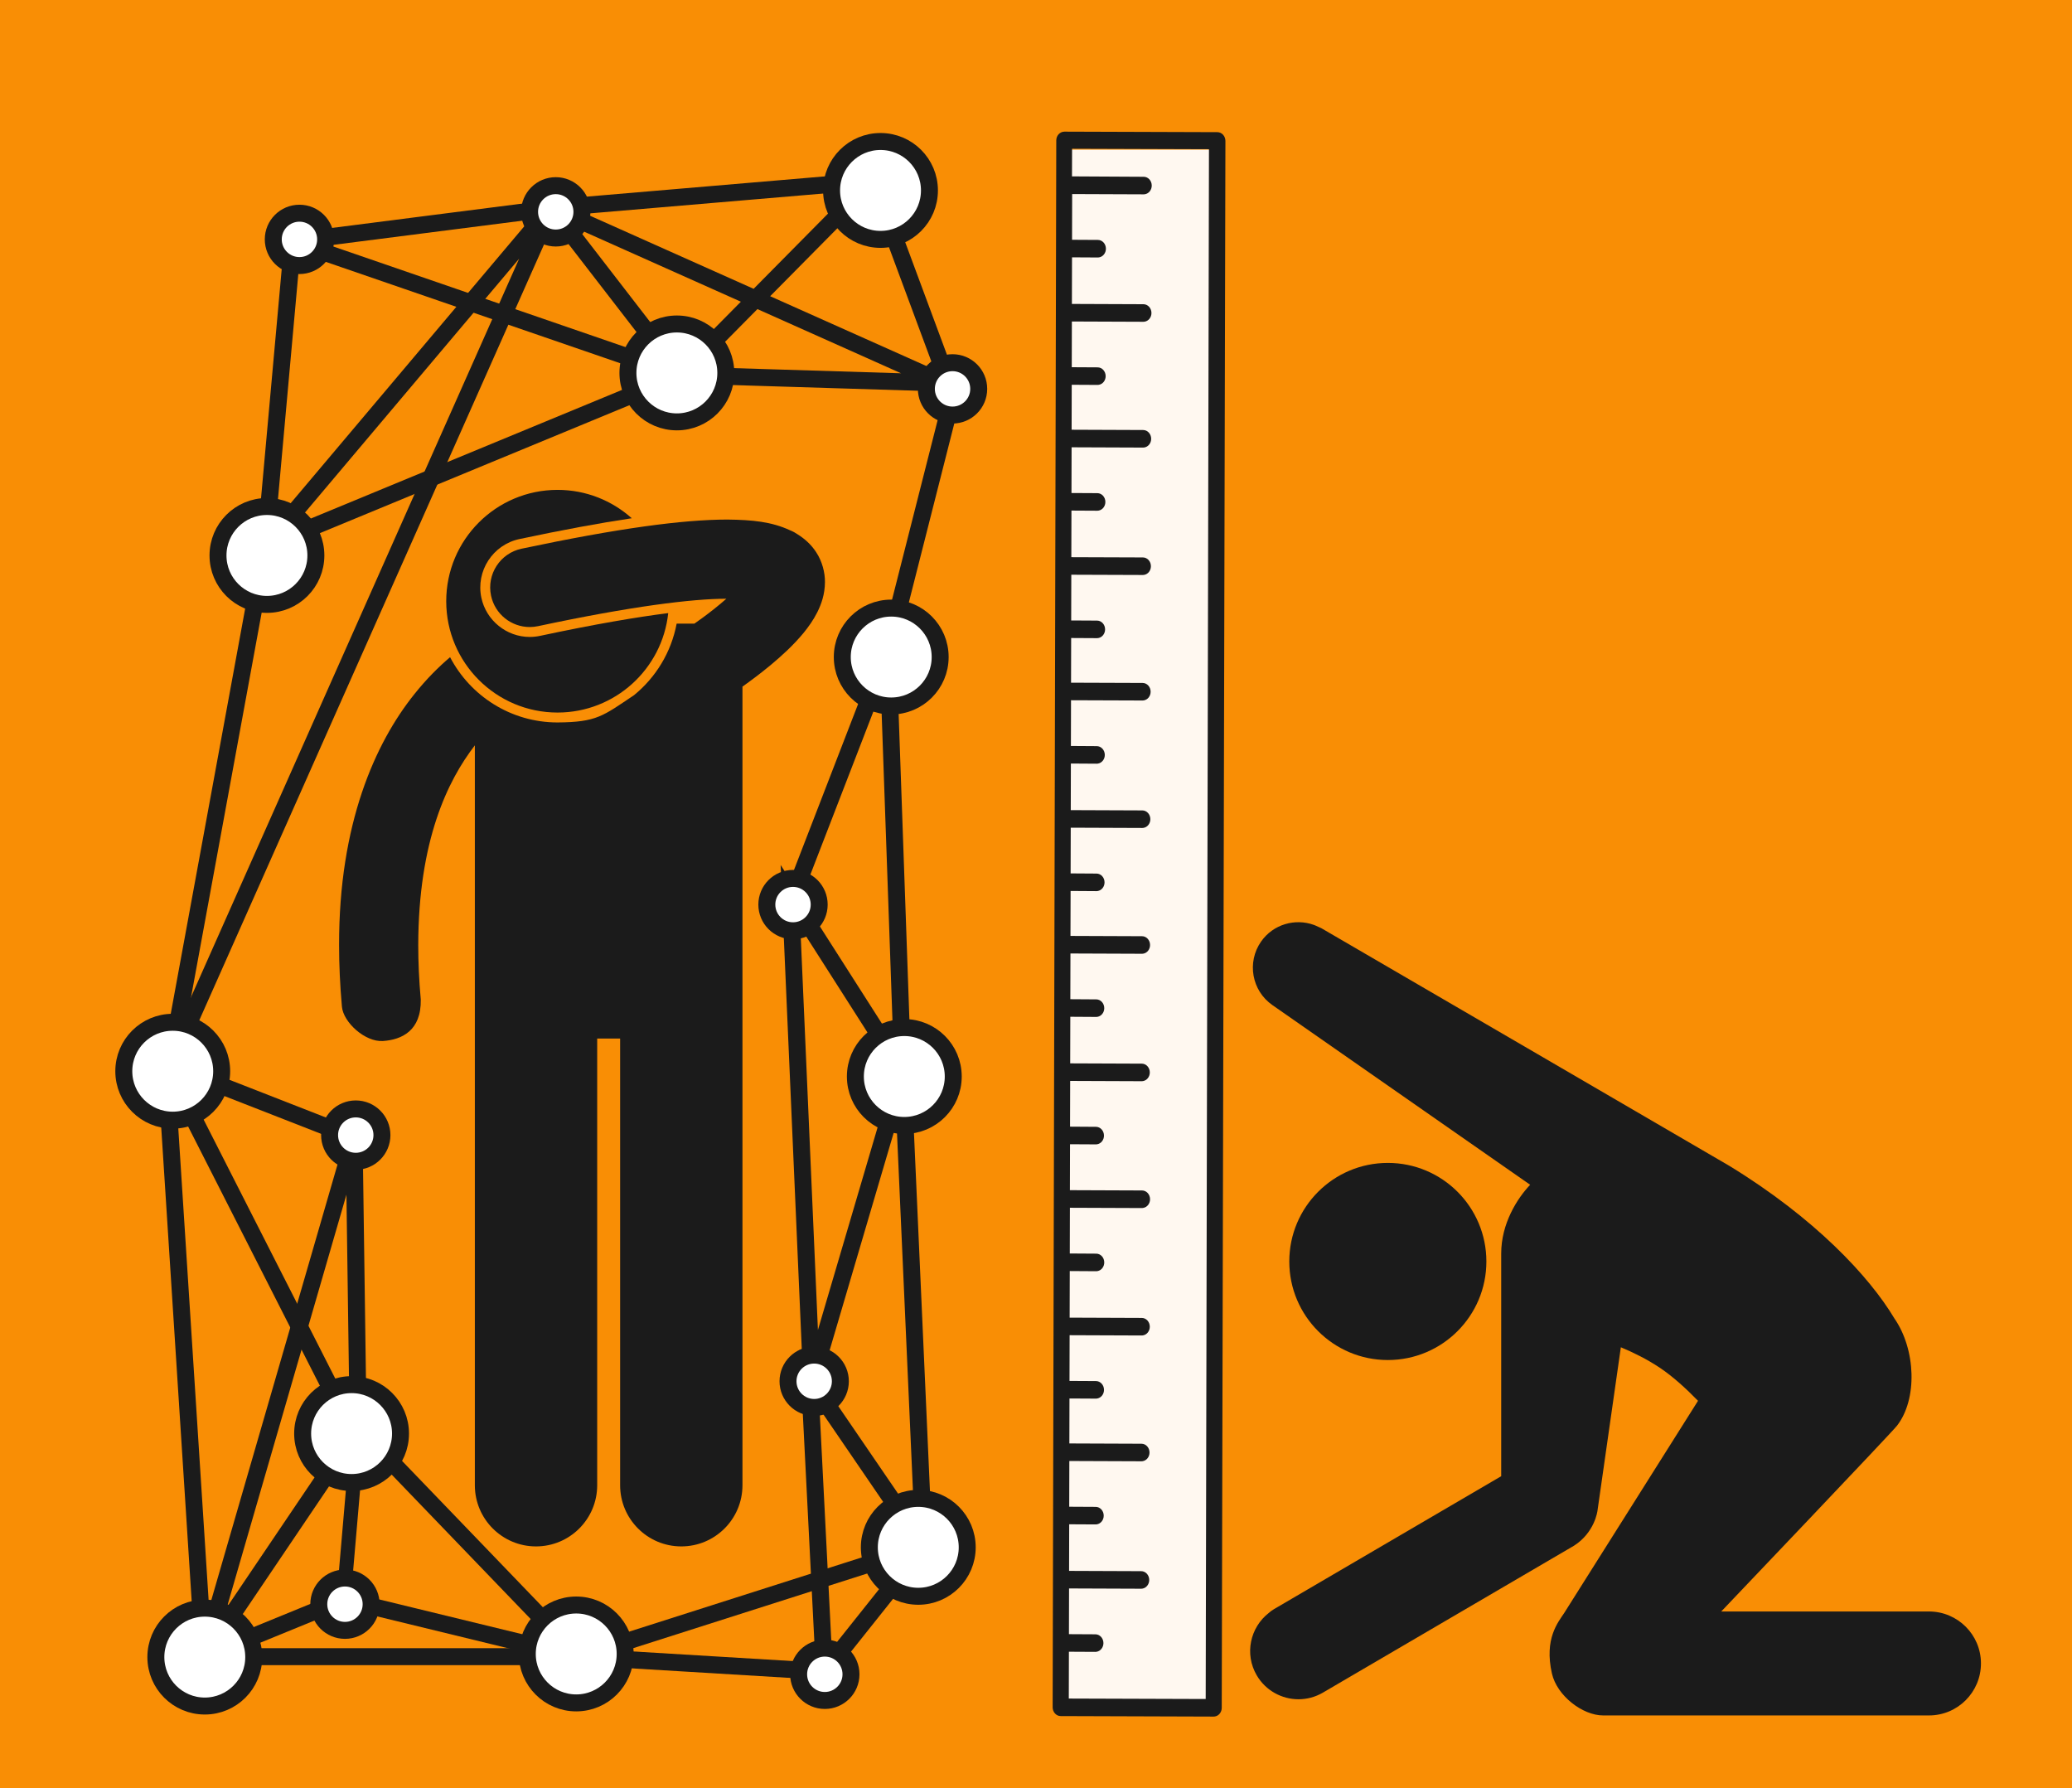 <?xml version="1.0" encoding="UTF-8" standalone="no"?>
<!-- Created with Inkscape (http://www.inkscape.org/) -->

<svg
   xmlns:dc="http://purl.org/dc/elements/1.1/"
   xmlns:cc="http://creativecommons.org/ns#"
   xmlns:rdf="http://www.w3.org/1999/02/22-rdf-syntax-ns#"
   xmlns:svg="http://www.w3.org/2000/svg"
   xmlns="http://www.w3.org/2000/svg"
   xmlns:sodipodi="http://sodipodi.sourceforge.net/DTD/sodipodi-0.dtd"
   xmlns:inkscape="http://www.inkscape.org/namespaces/inkscape"
   width="73.29mm"
   height="63.235mm"
   viewBox="0 0 73.29 63.235"
   version="1.1"
   id="svg5368"
   inkscape:version="0.92.3 (2405546, 2018-03-11)"
   sodipodi:docname="compare.svg">
  <defs
     id="defs5362" />
  <sodipodi:namedview
     id="base"
     pagecolor="#ffffff"
     bordercolor="#666666"
     borderopacity="1.0"
     inkscape:pageopacity="0.0"
     inkscape:pageshadow="2"
     inkscape:zoom="3.5313808"
     inkscape:cx="108.48594"
     inkscape:cy="118.11658"
     inkscape:document-units="mm"
     inkscape:current-layer="layer1"
     showgrid="false"
     inkscape:measure-start="0,0"
     inkscape:measure-end="0,0"
     inkscape:window-width="1871"
     inkscape:window-height="1025"
     inkscape:window-x="49"
     inkscape:window-y="27"
     inkscape:window-maximized="1"
     showguides="true"
     inkscape:guide-bbox="true" />
  <g
     inkscape:label="Layer 1"
     inkscape:groupmode="layer"
     id="layer1"
     transform="translate(-110.01,-186.007)">
    <rect
       style="display:inline;fill:#f98e05;fill-opacity:1;stroke-width:0.525;stroke-miterlimit:4;stroke-dasharray:none"
       id="rect897"
       width="73.29"
       height="63.235"
       x="110.01"
       y="186.007" />
  </g>
  <g
     inkscape:groupmode="layer"
     id="layer3"
     inkscape:label="Layer 3"
     style="display:inline">
    <rect
       style="fill:#ffffff;fill-opacity:0.941;stroke:none;stroke-width:0.371;stroke-linecap:round;stroke-linejoin:round;stroke-miterlimit:4;stroke-dasharray:none;stroke-opacity:1"
       id="rect873"
       width="5.399"
       height="54.81"
       x="37.609"
       y="5.293" />
  </g>
  <g
     inkscape:groupmode="layer"
     id="layer4"
     inkscape:label="Layer 4"
     style="display:inline">
    <path
       style="fill:none;stroke:#1b1b1b;stroke-width:0.6;stroke-linecap:butt;stroke-linejoin:miter;stroke-miterlimit:4;stroke-dasharray:none;stroke-opacity:1"
       d="M 9.38,19.33 6.008,37.687 12.526,40.234 12.676,51.023 5.858,37.612 7.207,58.59 12.152,56.567 20.468,58.59"
       id="path866"
       inkscape:connector-curvature="0"
       sodipodi:nodetypes="cccccccc" />
    <path
       style="fill:none;stroke:#1b1b1b;stroke-width:0.6;stroke-linecap:butt;stroke-linejoin:miter;stroke-miterlimit:4;stroke-dasharray:none;stroke-opacity:1"
       d="M 12.676,50.494 7.207,58.59 H 20.468 Z"
       id="path870"
       inkscape:connector-curvature="0"
       sodipodi:nodetypes="cccc" />
    <path
       style="fill:none;stroke:#1b1b1b;stroke-width:0.5;stroke-linecap:butt;stroke-linejoin:miter;stroke-miterlimit:4;stroke-dasharray:none;stroke-opacity:1"
       d="m 12.676,50.494 -0.524,6.074"
       id="path872"
       inkscape:connector-curvature="0" />
    <path
       style="fill:none;stroke:#1b1b1b;stroke-width:0.6;stroke-linecap:butt;stroke-linejoin:miter;stroke-miterlimit:4;stroke-dasharray:none;stroke-opacity:1"
       d="m 20.468,58.59 8.691,0.524 3.521,-4.42 -12.213,3.896 v 0"
       id="path876"
       inkscape:connector-curvature="0" />
    <path
       style="fill:none;stroke:#1b1b1b;stroke-width:0.6;stroke-linecap:butt;stroke-linejoin:miter;stroke-miterlimit:4;stroke-dasharray:none;stroke-opacity:1"
       d="M 29.159,59.115 28.635,48.775 32.681,54.694 31.932,37.911 28.71,48.85 27.961,31.693 31.932,37.911 31.407,23.002 l -3.446,8.916"
       id="path878"
       inkscape:connector-curvature="0"
       sodipodi:nodetypes="ccccccccc" />
    <path
       style="fill:none;stroke:#1b1b1b;stroke-width:0.6;stroke-linecap:butt;stroke-linejoin:miter;stroke-miterlimit:4;stroke-dasharray:none;stroke-opacity:1"
       d="M 31.407,23.002 33.805,13.561 24.065,13.261 30.883,6.368 33.58,13.636 19.494,7.343 24.065,13.261 10.354,8.541 19.719,7.343 31.182,6.368"
       id="path880"
       inkscape:connector-curvature="0"
       sodipodi:nodetypes="cccccccccc" />
    <path
       style="fill:none;stroke:#1b1b1b;stroke-width:0.6;stroke-linecap:butt;stroke-linejoin:miter;stroke-miterlimit:4;stroke-dasharray:none;stroke-opacity:1"
       d="M 10.354,8.541 9.38,19.33 24.065,13.261 v 0"
       id="path882"
       inkscape:connector-curvature="0"
       sodipodi:nodetypes="cccc" />
    <path
       style="fill:none;stroke:#1b1b1b;stroke-width:0.6;stroke-linecap:butt;stroke-linejoin:miter;stroke-miterlimit:4;stroke-dasharray:none;stroke-opacity:1"
       d="M 9.38,19.33 19.494,7.343 6.008,37.687"
       id="path884"
       inkscape:connector-curvature="0" />
    <path
       style="fill:none;stroke:#1b1b1b;stroke-width:0.6;stroke-linecap:butt;stroke-linejoin:miter;stroke-miterlimit:4;stroke-dasharray:none;stroke-opacity:1"
       d="M 12.526,40.234 7.207,58.59 v 0"
       id="path888"
       inkscape:connector-curvature="0"
       sodipodi:nodetypes="ccc" />
  </g>
  <g
     inkscape:groupmode="layer"
     id="layer2"
     inkscape:label="Layer 2">
    <g
       transform="matrix(0.38,0,0,0.38,33.982,23.314)"
       id="g6"
       style="fill:#1b1b1b;fill-opacity:1">
      <path
         inkscape:connector-curvature="0"
         d="M 90.129,88.626 H 70.792 c 0,0 15.829,-16.607 16.355,-17.283 1.927,-2.465 1.768,-7.104 -0.24,-9.996 C 84.569,57.431 79.491,52.009 71.553,47.155 71.46,47.09 33.584,25.042 33.584,25.042 33.497,24.991 33.435,24.977 33.355,24.937 33.222,24.869 32.914,24.74 32.896,24.735 c -1.766,-0.646 -3.811,-0.07 -4.938,1.544 -1.341,1.924 -0.869,4.571 1.055,5.911 l 23.993,16.723 c -1.201,1.261 -2.696,3.604 -2.696,6.396 v 20.726 l -21.144,12.37 c -0.2,0.116 -0.347,0.23 -0.47,0.342 -1.764,1.363 -2.299,3.843 -1.142,5.819 0.838,1.432 2.343,2.229 3.89,2.229 0.772,0 1.556,-0.199 2.271,-0.618 L 57.088,82.503 c 1.938,-1.237 2.181,-3.231 2.184,-3.249 l 2.176,-15.218 c 1.173,0.488 2.436,1.113 3.615,1.898 1.243,0.83 2.476,1.966 3.568,3.084 L 56.172,88.771 c -0.578,0.873 -1.868,2.401 -1.142,5.618 0.466,2.078 2.851,3.912 4.77,3.912 h 30.329 c 2.671,0 4.839,-2.162 4.839,-4.844 0,-2.667 -2.168,-4.831 -4.839,-4.831 z"
         id="path2"
         style="fill:#1b1b1b;fill-opacity:1" />
      <circle
         cx="39.758"
         cy="56.051"
         r="9.173"
         id="circle4"
         style="fill:#1b1b1b;fill-opacity:1" />
    </g>
    <g
       transform="matrix(0.627,0,0,0.544,34.359,6.796)"
       id="g10" />
    <g
       id="g10-3"
       transform="matrix(0.175,0,0,0.175,11.87,17.325)"
       style="fill:#1b1b1b;fill-opacity:1;stroke:none;stroke-width:2.663;stroke-miterlimit:4;stroke-dasharray:none;stroke-opacity:1;paint-order:stroke fill markers">
      <g
         id="g6-6"
         style="fill:#1b1b1b;fill-opacity:1;stroke:none;stroke-width:2.663;stroke-miterlimit:4;stroke-dasharray:none;stroke-opacity:1;paint-order:stroke fill markers">
        <path
           inkscape:connector-curvature="0"
           d="M 82.242,103.154 V 84.215 39.758 c 1.594,-1.129 3.628,-2.637 5.725,-4.377 2.252,-1.881 4.573,-3.992 6.611,-6.459 1.015,-1.244 1.974,-2.58 2.791,-4.195 0.796,-1.609 1.527,-3.564 1.545,-6.09 0.021,-1.939 -0.565,-4.213 -1.777,-6.045 C 96.111,11.011 94.764,9.845 93.391,8.986 93.167,8.833 92.935,8.688 92.692,8.555 92.681,8.549 92.671,8.545 92.66,8.54 92.395,8.396 92.125,8.272 91.851,8.161 88.108,6.431 84.264,6.06 79.179,5.998 70.204,6.015 57.243,7.73 37.587,11.89 c -4.323,0.92 -7.081,5.168 -6.163,9.49 0.798,3.762 4.119,6.34 7.816,6.34 0.551,0 1.11,-0.057 1.672,-0.176 18.881,-4.027 31.15,-5.536 38.076,-5.543 -1.567,1.383 -3.323,2.761 -4.818,3.853 -0.602,0.441 -1.154,0.834 -1.646,1.178 H 68.937 C 67.849,32.822 64.722,37.9 60.327,41.486 54.067,45.669 52.838,46.95 44.864,47 35.435,47 27.238,41.642 23.143,33.813 c -2.28,1.931 -4.772,4.395 -7.251,7.509 -7.868,9.83 -15.226,26.104 -15.185,50.688 0,3.92 0.183,8.057 0.574,12.424 0.285,3.186 4.7,7.188 8.299,6.945 C 13.35,111.125 17.339,109.321 17.219,103.004 16.867,99.096 16.709,95.438 16.709,92.01 16.749,70.854 22.647,58.756 28.15,51.631 v 32.584 18.939 98 c 0,6.828 5.537,12.363 12.363,12.363 6.828,0 12.365,-5.535 12.365,-12.363 v -90.273 h 4.635 v 90.273 c 0,6.828 5.537,12.363 12.363,12.363 6.828,0 12.365,-5.535 12.365,-12.363 v -98 z"
           id="path2-7"
           sodipodi:nodetypes="cccccccccccccccscccccccccccacccccsssccssscc"
           style="fill:#1b1b1b;fill-opacity:1;stroke:none;stroke-width:2.663;stroke-miterlimit:4;stroke-dasharray:none;stroke-opacity:1;paint-order:stroke fill markers" />
        <path
           inkscape:connector-curvature="0"
           d="M 37.171,9.934 C 45.864,8.094 53.358,6.706 59.863,5.733 55.882,2.17 50.627,0 44.864,0 c -12.426,0 -22.5,10.074 -22.5,22.5 0,12.426 10.074,22.5 22.5,22.5 11.613,0 21.17,-8.801 22.371,-20.096 -6.201,0.784 -14.591,2.184 -25.905,4.598 -0.702,0.146 -1.403,0.219 -2.09,0.219 -4.686,0 -8.798,-3.332 -9.774,-7.924 -1.146,-5.395 2.311,-10.715 7.705,-11.863 z"
           id="path4"
           style="fill:#1b1b1b;fill-opacity:1;stroke:none;stroke-width:2.663;stroke-miterlimit:4;stroke-dasharray:none;stroke-opacity:1;paint-order:stroke fill markers" />
      </g>
    </g>
    <path
       style="fill:#1b1b1b;fill-opacity:1;stroke:none;stroke-width:0.218;stroke-miterlimit:4;stroke-dasharray:none;stroke-opacity:1"
       id="path4-1"
       d="M 43.262,4.765 C 43.208,4.707 43.136,4.674 43.06,4.674 l -5.412,-0.018 c -0.159,0.002 -0.285,0.138 -0.286,0.309 L 37.234,60.38 c -3.92e-4,0.171 0.127,0.311 0.284,0.311 l 5.412,0.018 c 0.015,-5e-6 0.03,-0.001 0.044,-0.004 0.137,-0.023 0.241,-0.151 0.241,-0.306 L 43.345,4.985 c 1.09e-4,-0.082 -0.03,-0.161 -0.083,-0.22 z m -0.615,55.322 -4.842,-0.016 0.004,-1.656 0.936,0.005 c 0.015,-5e-6 0.03,-0.001 0.044,-0.004 0.137,-0.023 0.241,-0.151 0.241,-0.306 3.94e-4,-0.171 -0.127,-0.311 -0.284,-0.311 l -0.936,-0.005 0.004,-1.617 2.551,0.01 c 0.015,-5e-6 0.03,-0.001 0.044,-0.004 0.137,-0.023 0.241,-0.151 0.241,-0.306 3.92e-4,-0.171 -0.127,-0.311 -0.284,-0.311 l -2.551,-0.01 0.004,-1.648 0.936,0.005 c 0.015,-5e-6 0.03,-0.001 0.044,-0.004 0.137,-0.023 0.241,-0.151 0.241,-0.306 3.93e-4,-0.171 -0.127,-0.311 -0.284,-0.311 l -0.936,-0.005 0.004,-1.617 2.551,0.01 c 0.015,-5e-6 0.03,-0.001 0.044,-0.004 0.137,-0.023 0.241,-0.151 0.241,-0.306 3.92e-4,-0.171 -0.127,-0.311 -0.284,-0.311 l -2.551,-0.01 0.004,-1.59 0.936,0.005 c 0.015,-5e-6 0.03,-0.001 0.044,-0.004 0.137,-0.023 0.241,-0.151 0.241,-0.306 3.92e-4,-0.171 -0.127,-0.311 -0.284,-0.311 l -0.936,-0.005 0.004,-1.617 2.551,0.01 c 0.015,-5e-6 0.03,-0.001 0.044,-0.004 0.137,-0.023 0.241,-0.151 0.241,-0.306 3.92e-4,-0.171 -0.127,-0.311 -0.284,-0.311 l -2.551,-0.01 0.004,-1.648 0.935,0.006 c 0.015,-5e-6 0.03,-0.001 0.044,-0.004 0.137,-0.023 0.241,-0.151 0.241,-0.306 3.93e-4,-0.171 -0.127,-0.311 -0.284,-0.311 l -0.935,-0.006 0.004,-1.617 2.551,0.01 c 0.013,-0.002 0.028,-0.003 0.043,-0.005 0.137,-0.023 0.241,-0.151 0.241,-0.306 3.92e-4,-0.171 -0.127,-0.311 -0.284,-0.311 l -2.551,-0.01 0.004,-1.625 0.916,0.005 c 0.015,-5e-6 0.03,-0.001 0.044,-0.004 0.137,-0.023 0.241,-0.151 0.241,-0.306 3.93e-4,-0.171 -0.127,-0.311 -0.284,-0.311 l -0.916,-0.006 0.004,-1.617 2.532,0.01 c 0.015,-5e-6 0.03,-0.001 0.044,-0.004 0.137,-0.023 0.241,-0.151 0.241,-0.306 3.92e-4,-0.171 -0.127,-0.311 -0.284,-0.311 l -2.532,-0.01 0.004,-1.648 0.916,0.006 c 0.015,-5e-6 0.03,-0.001 0.044,-0.004 0.137,-0.023 0.241,-0.151 0.241,-0.306 3.93e-4,-0.171 -0.127,-0.311 -0.284,-0.311 l -0.916,-0.006 0.004,-1.617 2.531,0.01 c 0.015,-5e-6 0.03,-0.001 0.044,-0.004 0.137,-0.023 0.241,-0.151 0.241,-0.306 3.92e-4,-0.171 -0.127,-0.311 -0.284,-0.311 l -2.531,-0.01 0.004,-1.59 0.916,0.006 c 0.015,-5e-6 0.03,-0.001 0.044,-0.004 0.137,-0.023 0.241,-0.151 0.241,-0.306 3.92e-4,-0.171 -0.127,-0.311 -0.284,-0.311 l -0.916,-0.006 0.004,-1.617 2.531,0.01 c 0.015,-5e-6 0.03,-0.001 0.044,-0.004 0.137,-0.023 0.241,-0.151 0.241,-0.306 3.93e-4,-0.171 -0.127,-0.311 -0.284,-0.311 l -2.531,-0.01 0.004,-1.648 0.915,0.006 c 0.015,-5e-6 0.03,-0.001 0.044,-0.004 0.137,-0.023 0.241,-0.151 0.241,-0.306 3.93e-4,-0.171 -0.127,-0.311 -0.284,-0.311 l -0.915,-0.006 0.004,-1.617 2.531,0.009 c 0.015,-5e-6 0.03,-0.001 0.044,-0.004 0.137,-0.023 0.241,-0.151 0.241,-0.306 3.93e-4,-0.171 -0.127,-0.311 -0.284,-0.311 l -2.531,-0.009 0.004,-1.58 0.915,0.005 c 0.015,-5e-6 0.03,-0.001 0.044,-0.004 0.137,-0.023 0.241,-0.151 0.241,-0.306 3.93e-4,-0.171 -0.127,-0.311 -0.284,-0.311 l -0.915,-0.005 0.004,-1.617 2.531,0.009 c 0.015,-5e-6 0.03,-0.001 0.044,-0.004 0.137,-0.023 0.241,-0.151 0.241,-0.306 3.92e-4,-0.171 -0.127,-0.311 -0.284,-0.311 l -2.531,-0.009 0.004,-1.648 0.915,0.005 c 0.015,-5e-6 0.03,-0.001 0.044,-0.004 0.137,-0.023 0.241,-0.151 0.241,-0.306 3.92e-4,-0.171 -0.127,-0.311 -0.284,-0.311 l -0.915,-0.005 0.004,-1.617 2.53,0.01 c 0.015,-5e-6 0.03,-0.001 0.044,-0.004 0.137,-0.023 0.241,-0.151 0.241,-0.306 3.93e-4,-0.171 -0.127,-0.311 -0.284,-0.311 l -2.53,-0.01 0.004,-1.59 0.915,0.005 c 0.015,-5e-6 0.03,-0.001 0.044,-0.004 0.137,-0.023 0.241,-0.151 0.241,-0.306 3.92e-4,-0.171 -0.127,-0.311 -0.284,-0.311 l -0.915,-0.005 0.004,-1.617 2.53,0.01 c 0.015,-5e-6 0.03,-0.001 0.044,-0.004 0.137,-0.023 0.241,-0.151 0.241,-0.306 3.93e-4,-0.171 -0.127,-0.311 -0.284,-0.311 l -2.53,-0.01 0.004,-1.648 0.914,0.005 c 0.015,-5e-6 0.03,-0.001 0.044,-0.004 0.137,-0.023 0.241,-0.151 0.241,-0.306 3.93e-4,-0.171 -0.127,-0.311 -0.284,-0.311 l -0.914,-0.005 0.004,-1.617 2.53,0.01 c 0.015,4.9e-6 0.03,-0.001 0.044,-0.004 0.137,-0.023 0.241,-0.151 0.241,-0.306 3.93e-4,-0.171 -0.127,-0.311 -0.284,-0.311 l -2.537,-0.014 0.003,-0.978 4.842,0.016 z"
       inkscape:connector-curvature="0"
       sodipodi:nodetypes="ccccccccccccccccccccccccccccccccccccccccccccccccccccccccccccccccccccccccccccccccccccccccccccccccccccccccccccccccccccccccccccccccccccccccccccccccccccccccccccccccc" />
    <circle
       style="fill:#ffffff;fill-opacity:1;stroke:#1b1b1b;stroke-width:0.6;stroke-linecap:round;stroke-linejoin:round;stroke-miterlimit:4;stroke-dasharray:none;stroke-opacity:1"
       id="path2496"
       cx="7.244"
       cy="58.605"
       r="1.731" />
    <circle
       style="fill:#ffffff;fill-opacity:1;stroke:#1b1b1b;stroke-width:0.6;stroke-linecap:round;stroke-linejoin:round;stroke-miterlimit:4;stroke-dasharray:none;stroke-opacity:1"
       id="path2496-5"
       cx="12.436"
       cy="50.7"
       r="1.731" />
    <circle
       style="fill:#ffffff;fill-opacity:1;stroke:#1b1b1b;stroke-width:0.6;stroke-linecap:round;stroke-linejoin:round;stroke-miterlimit:4;stroke-dasharray:none;stroke-opacity:1"
       id="path2496-6"
       cx="20.382"
       cy="58.494"
       r="1.731" />
    <circle
       style="fill:#ffffff;fill-opacity:1;stroke:#1b1b1b;stroke-width:0.6;stroke-linecap:round;stroke-linejoin:round;stroke-miterlimit:4;stroke-dasharray:none;stroke-opacity:1"
       id="path2496-2"
       cx="31.987"
       cy="38.072"
       r="1.731" />
    <circle
       style="fill:#ffffff;fill-opacity:1;stroke:#1b1b1b;stroke-width:0.6;stroke-linecap:round;stroke-linejoin:round;stroke-miterlimit:4;stroke-dasharray:none;stroke-opacity:1"
       id="path2496-9"
       cx="6.11"
       cy="37.885"
       r="1.731" />
    <circle
       style="fill:#ffffff;fill-opacity:1;stroke:#1b1b1b;stroke-width:0.6;stroke-linecap:round;stroke-linejoin:round;stroke-miterlimit:4;stroke-dasharray:none;stroke-opacity:1"
       id="path2496-1"
       cx="32.481"
       cy="54.723"
       r="1.731" />
    <circle
       style="fill:#ffffff;fill-opacity:1;stroke:#1b1b1b;stroke-width:0.6;stroke-linecap:round;stroke-linejoin:round;stroke-miterlimit:4;stroke-dasharray:none;stroke-opacity:1"
       id="path2496-27"
       cx="31.524"
       cy="23.237"
       r="1.731" />
    <circle
       style="fill:#ffffff;fill-opacity:1;stroke:#1b1b1b;stroke-width:0.6;stroke-linecap:round;stroke-linejoin:round;stroke-miterlimit:4;stroke-dasharray:none;stroke-opacity:1"
       id="path2496-0"
       cx="23.942"
       cy="13.189"
       r="1.731" />
    <circle
       style="fill:#ffffff;fill-opacity:1;stroke:#1b1b1b;stroke-width:0.6;stroke-linecap:round;stroke-linejoin:round;stroke-miterlimit:4;stroke-dasharray:none;stroke-opacity:1"
       id="path2496-93"
       cx="31.145"
       cy="6.735"
       r="1.731" />
    <circle
       style="fill:#ffffff;fill-opacity:1;stroke:#1b1b1b;stroke-width:0.6;stroke-linecap:round;stroke-linejoin:round;stroke-miterlimit:4;stroke-dasharray:none;stroke-opacity:1"
       id="path2496-60"
       cx="9.442"
       cy="19.644"
       r="1.731" />
    <circle
       style="fill:#ffffff;fill-opacity:1;stroke:#1b1b1b;stroke-width:0.6;stroke-linecap:round;stroke-linejoin:round;stroke-miterlimit:4;stroke-dasharray:none;stroke-opacity:1"
       id="path2496-62"
       cx="12.202"
       cy="56.734"
       r="0.926" />
    <circle
       style="fill:#ffffff;fill-opacity:1;stroke:#1b1b1b;stroke-width:0.6;stroke-linecap:round;stroke-linejoin:round;stroke-miterlimit:4;stroke-dasharray:none;stroke-opacity:1"
       id="path2496-62-8"
       cx="29.175"
       cy="59.213"
       r="0.926" />
    <circle
       style="fill:#ffffff;fill-opacity:1;stroke:#1b1b1b;stroke-width:0.6;stroke-linecap:round;stroke-linejoin:round;stroke-miterlimit:4;stroke-dasharray:none;stroke-opacity:1"
       id="path2496-62-7"
       cx="12.584"
       cy="40.144"
       r="0.926" />
    <circle
       style="fill:#ffffff;fill-opacity:1;stroke:#1b1b1b;stroke-width:0.6;stroke-linecap:round;stroke-linejoin:round;stroke-miterlimit:4;stroke-dasharray:none;stroke-opacity:1"
       id="path2496-62-9"
       cx="28.05"
       cy="31.992"
       r="0.926" />
    <circle
       style="fill:#ffffff;fill-opacity:1;stroke:#1b1b1b;stroke-width:0.6;stroke-linecap:round;stroke-linejoin:round;stroke-miterlimit:4;stroke-dasharray:none;stroke-opacity:1"
       id="path2496-62-2"
       cx="10.592"
       cy="8.466"
       r="0.926" />
    <circle
       style="fill:#ffffff;fill-opacity:1;stroke:#1b1b1b;stroke-width:0.6;stroke-linecap:round;stroke-linejoin:round;stroke-miterlimit:4;stroke-dasharray:none;stroke-opacity:1"
       id="path2496-62-0"
       cx="19.658"
       cy="7.492"
       r="0.926" />
    <circle
       style="fill:#ffffff;fill-opacity:1;stroke:#1b1b1b;stroke-width:0.6;stroke-linecap:round;stroke-linejoin:round;stroke-miterlimit:4;stroke-dasharray:none;stroke-opacity:1"
       id="path2496-62-23"
       cx="28.799"
       cy="48.85"
       r="0.926" />
    <circle
       style="fill:#ffffff;fill-opacity:1;stroke:#1b1b1b;stroke-width:0.6;stroke-linecap:round;stroke-linejoin:round;stroke-miterlimit:4;stroke-dasharray:none;stroke-opacity:1"
       id="path2496-62-0-7"
       cx="33.693"
       cy="13.753"
       r="0.926" />
  </g>
</svg>
